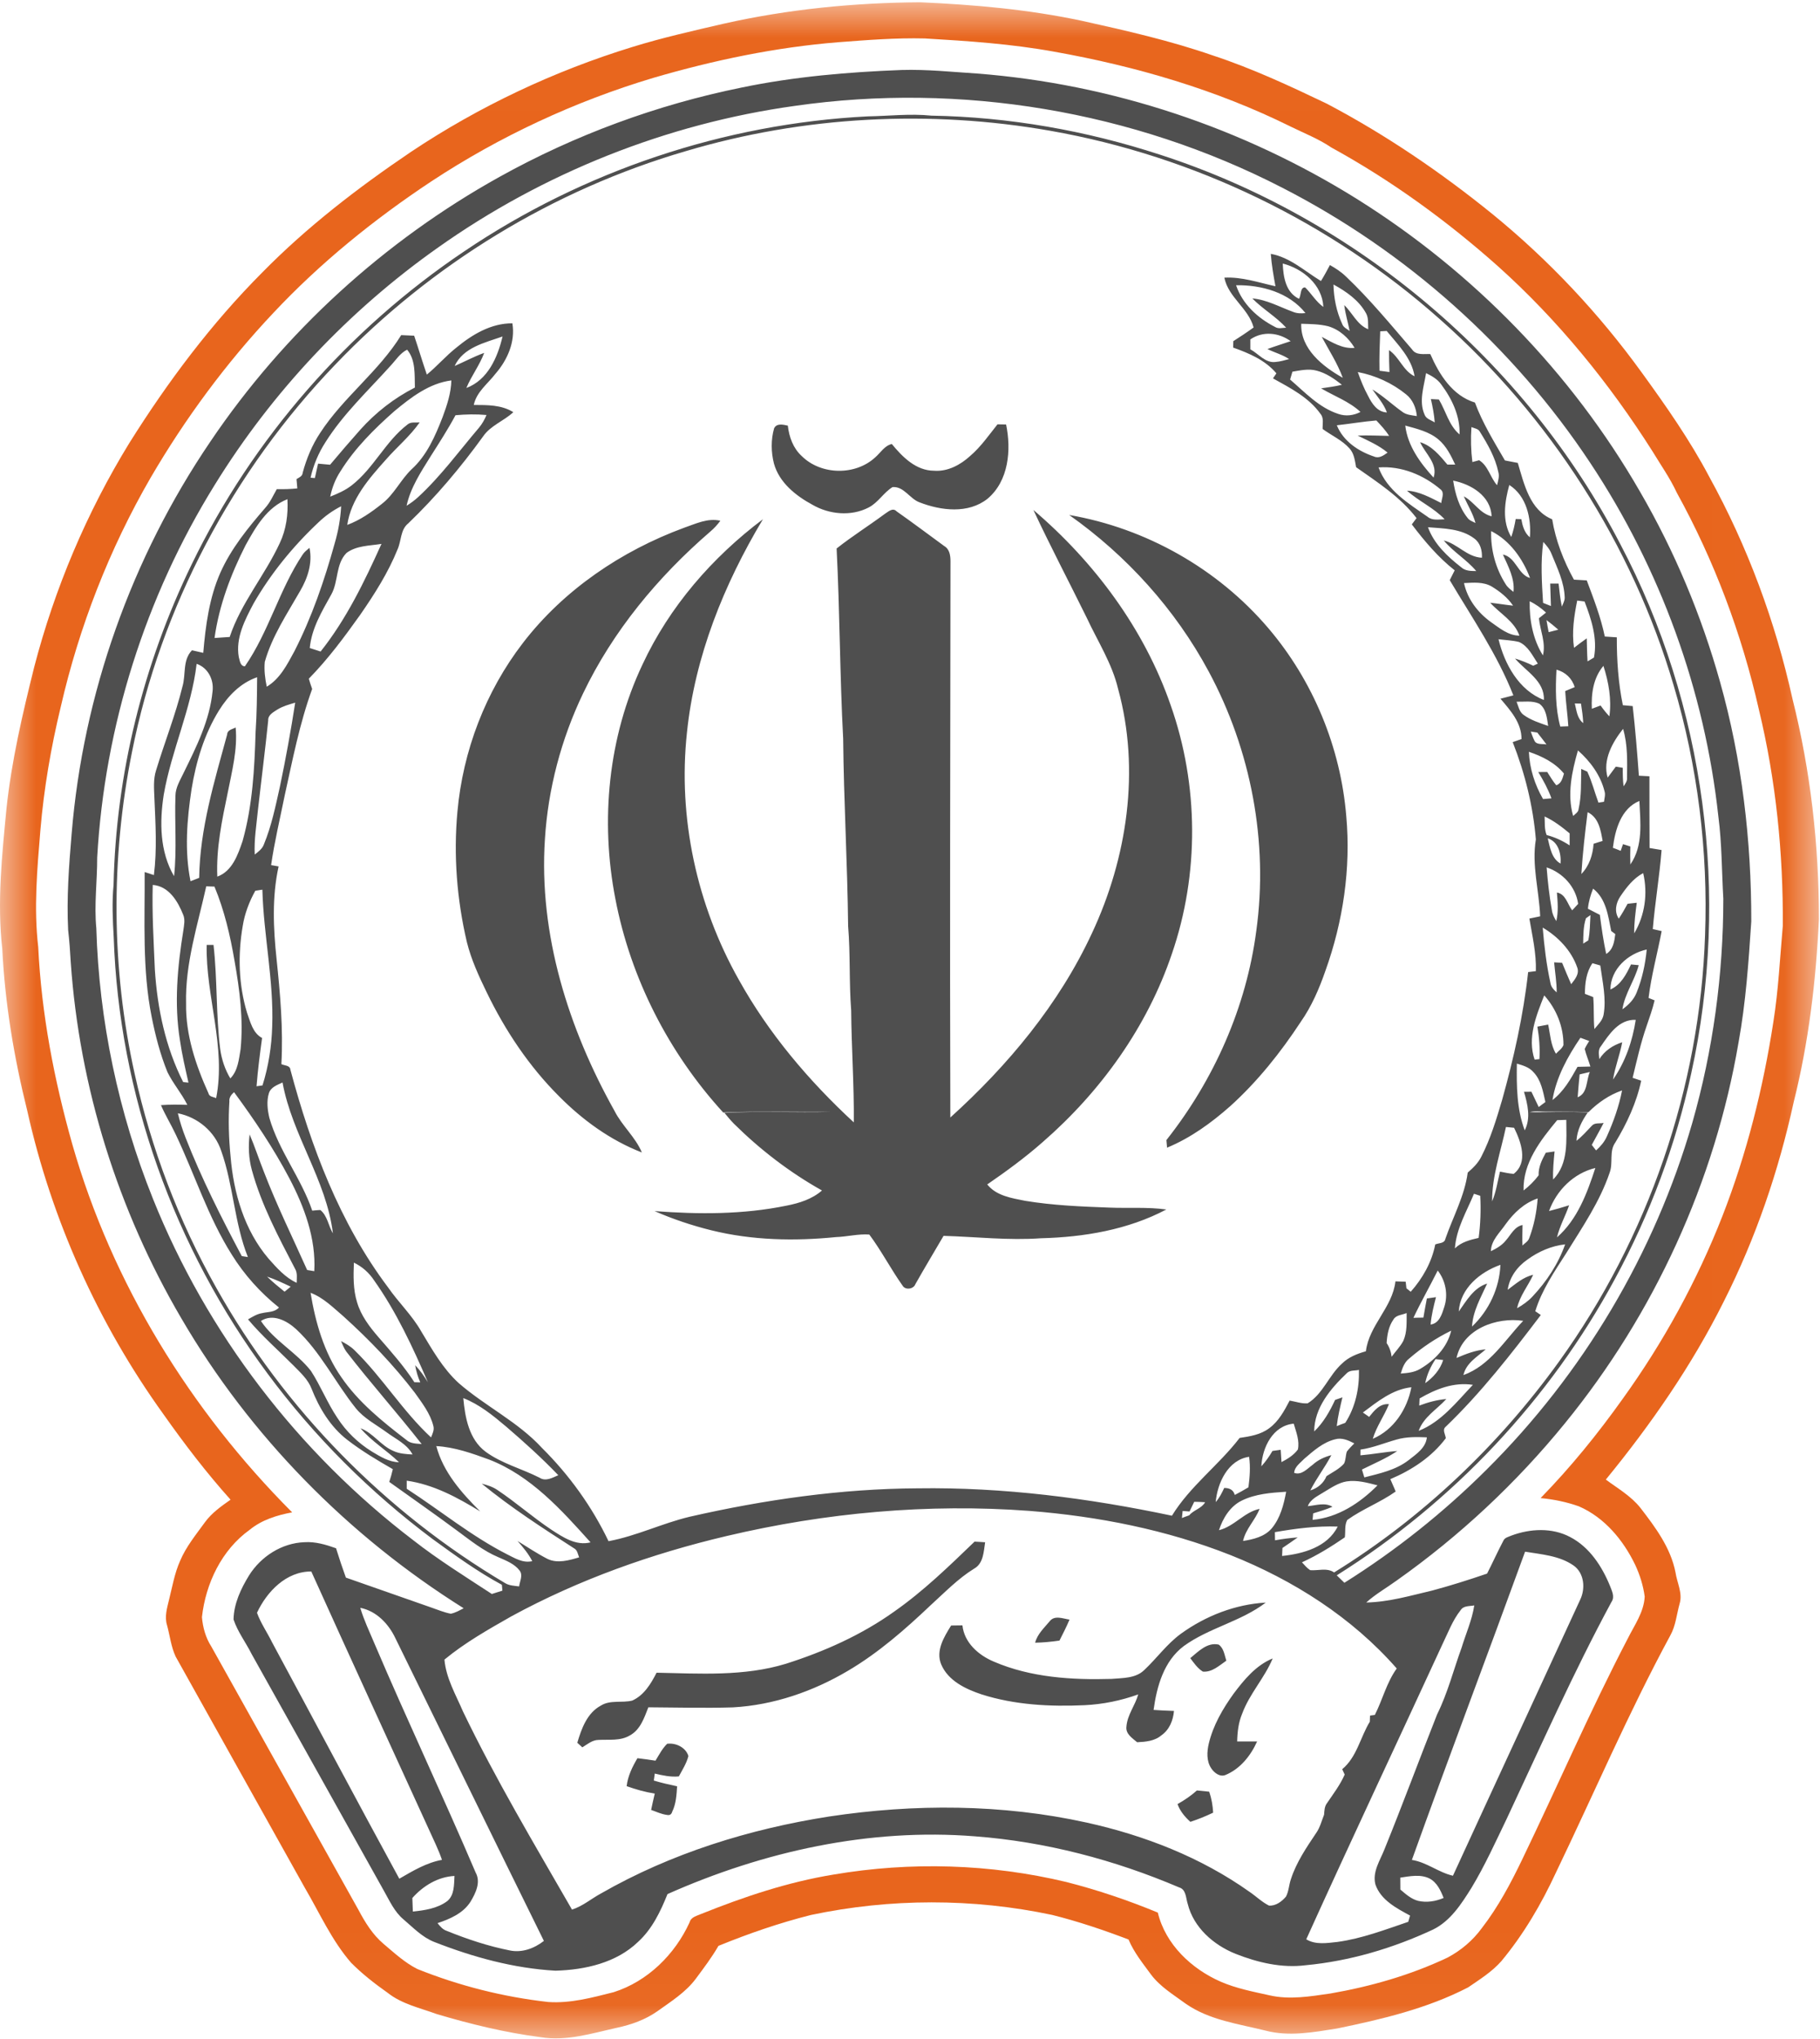 <?xml version="1.0" encoding="UTF-8"?>
<svg width="25px" height="28px" viewBox="0 0 25 28" version="1.1" xmlns="http://www.w3.org/2000/svg" xmlns:xlink="http://www.w3.org/1999/xlink">
    <!-- Generator: Sketch 64 (93537) - https://sketch.com -->
    <title>Group 6</title>
    <desc>Created with Sketch.</desc>
    <defs>
        <polygon id="path-1" points="3.53328963e-06 0.008 24.985 0.008 24.985 27.969 3.53328963e-06 27.969"></polygon>
    </defs>
    <g id="payment" stroke="none" stroke-width="1" fill="none" fill-rule="evenodd">
        <g id="pay" transform="translate(-827, -279)">
            <g id="Group-6" transform="translate(827, 279)">
                <g id="Group-3" transform="translate(0, 0.023)">
                    <mask id="mask-2" fill="white">
                        <use xlink:href="#path-1"></use>
                    </mask>
                    <g id="Clip-2"></g>
                    <path d="M11.514,0.557 C10.653,0.626 9.804,0.804 8.975,1.046 C7.896,1.369 6.864,1.849 5.923,2.469 C5.137,2.99 4.399,3.587 3.753,4.276 C3.107,4.961 2.544,5.724 2.069,6.537 C1.502,7.517 1.087,8.583 0.834,9.686 C0.7,10.241 0.603,10.806 0.555,11.375 C0.511,11.909 0.462,12.447 0.525,12.981 C0.569,13.9 0.744,14.809 0.994,15.693 C1.54,17.602 2.614,19.343 4.013,20.745 C3.804,20.784 3.596,20.848 3.429,20.985 C3.045,21.26 2.825,21.722 2.774,22.184 C2.786,22.326 2.825,22.467 2.903,22.588 C3.577,23.793 4.251,24.998 4.924,26.204 C5.015,26.375 5.119,26.545 5.269,26.671 C5.416,26.795 5.56,26.929 5.733,27.016 C6.308,27.247 6.915,27.4 7.531,27.469 C7.837,27.49 8.137,27.408 8.43,27.334 C8.896,27.186 9.271,26.816 9.472,26.376 C9.492,26.299 9.575,26.286 9.636,26.258 C10.222,26.023 10.825,25.821 11.45,25.719 C12.508,25.539 13.602,25.571 14.647,25.821 C15.075,25.93 15.495,26.072 15.904,26.241 C16.009,26.678 16.367,27.015 16.77,27.191 C16.983,27.283 17.212,27.327 17.437,27.377 C17.714,27.441 17.999,27.392 18.276,27.352 C18.829,27.256 19.375,27.1 19.884,26.859 C20.069,26.761 20.232,26.623 20.355,26.454 C20.58,26.163 20.753,25.837 20.912,25.506 C21.398,24.498 21.842,23.47 22.36,22.477 C22.452,22.292 22.581,22.116 22.592,21.902 C22.572,21.751 22.526,21.605 22.462,21.467 C22.298,21.126 22.04,20.815 21.687,20.662 C21.518,20.602 21.34,20.566 21.162,20.549 C21.575,20.126 21.949,19.665 22.292,19.183 C22.85,18.408 23.312,17.564 23.66,16.675 C23.995,15.816 24.22,14.916 24.36,14.006 C24.429,13.571 24.45,13.131 24.489,12.692 C24.496,11.695 24.395,10.694 24.161,9.723 C23.926,8.684 23.548,7.676 23.033,6.743 C22.94,6.542 22.812,6.362 22.698,6.173 C22.105,5.238 21.4,4.371 20.574,3.631 C19.874,3.008 19.109,2.453 18.287,2.002 C18.113,1.884 17.917,1.808 17.73,1.716 C16.708,1.209 15.603,0.887 14.482,0.687 C13.895,0.58 13.298,0.54 12.704,0.505 C12.306,0.495 11.91,0.527 11.514,0.557 M9.942,0.302 C10.827,0.103 11.734,0.014 12.639,0.008 C13.386,0.041 14.134,0.107 14.867,0.264 C15.472,0.398 16.077,0.536 16.664,0.74 C17.202,0.917 17.716,1.157 18.226,1.401 C19.034,1.827 19.793,2.343 20.502,2.918 C21.277,3.55 21.967,4.285 22.553,5.095 C22.886,5.554 23.213,6.021 23.478,6.523 C24.005,7.479 24.387,8.513 24.623,9.578 C24.871,10.565 24.986,11.584 24.985,12.601 C24.945,13.445 24.845,14.289 24.639,15.11 C24.432,16.057 24.117,16.981 23.68,17.846 C23.242,18.725 22.679,19.536 22.058,20.295 C22.221,20.416 22.403,20.52 22.532,20.682 C22.738,20.949 22.949,21.231 23.015,21.569 C23.036,21.711 23.115,21.854 23.072,21.998 C23.031,22.144 23.019,22.301 22.944,22.435 C22.37,23.495 21.896,24.604 21.374,25.689 C21.173,26.123 20.929,26.54 20.622,26.909 C20.493,27.055 20.326,27.159 20.167,27.268 C19.605,27.559 18.983,27.706 18.366,27.833 C18.043,27.884 17.708,27.947 17.384,27.862 C17.01,27.769 16.61,27.718 16.287,27.492 C16.12,27.369 15.936,27.26 15.81,27.091 C15.698,26.938 15.576,26.788 15.502,26.611 C15.158,26.48 14.809,26.362 14.452,26.273 C13.363,26.042 12.227,26.044 11.139,26.274 C10.706,26.383 10.283,26.529 9.869,26.698 C9.778,26.856 9.667,27.002 9.559,27.148 C9.419,27.336 9.218,27.461 9.03,27.596 C8.865,27.712 8.671,27.781 8.474,27.823 C8.131,27.899 7.781,28.011 7.426,27.952 C6.943,27.89 6.467,27.774 6,27.635 C5.77,27.551 5.519,27.497 5.324,27.342 C5.147,27.217 4.975,27.083 4.823,26.93 C4.557,26.624 4.392,26.25 4.189,25.904 C3.598,24.845 3.004,23.786 2.413,22.726 C2.349,22.59 2.334,22.437 2.294,22.293 C2.258,22.177 2.295,22.058 2.322,21.945 C2.367,21.766 2.398,21.581 2.474,21.411 C2.556,21.216 2.692,21.051 2.815,20.881 C2.908,20.753 3.039,20.661 3.167,20.571 C2.834,20.2 2.531,19.803 2.244,19.396 C1.349,18.153 0.709,16.728 0.375,15.233 C0.193,14.502 0.068,13.757 0.031,13.005 C-0.041,12.367 0.027,11.726 0.088,11.09 C0.157,10.43 0.309,9.783 0.469,9.14 C0.751,8.057 1.191,7.014 1.777,6.06 C2.304,5.22 2.902,4.421 3.603,3.718 C4.218,3.092 4.917,2.555 5.643,2.064 C6.581,1.438 7.612,0.952 8.69,0.621 C9.102,0.494 9.523,0.399 9.942,0.302" id="Fill-1" fill="#E8651D" mask="url(#mask-2)"></path>
                </g>
                <path d="M16.441,24.587 C16.497,24.592 16.553,24.598 16.61,24.604 C16.642,24.697 16.659,24.794 16.664,24.892 C16.562,24.941 16.458,24.983 16.351,25.018 C16.276,24.95 16.209,24.871 16.175,24.774 C16.269,24.721 16.36,24.66 16.441,24.587 M9.004,24.178 C9.053,24.098 9.096,24.013 9.164,23.946 C9.282,23.93 9.42,23.995 9.456,24.114 C9.431,24.215 9.373,24.303 9.325,24.394 C9.213,24.405 9.103,24.381 8.994,24.355 C8.99,24.387 8.985,24.419 8.981,24.451 C9.086,24.483 9.194,24.507 9.301,24.53 C9.293,24.648 9.287,24.771 9.233,24.88 C9.223,24.916 9.199,24.931 9.162,24.923 C9.086,24.913 9.016,24.88 8.944,24.854 C8.96,24.779 8.976,24.704 8.994,24.63 C8.862,24.609 8.733,24.573 8.608,24.528 C8.624,24.388 8.686,24.263 8.756,24.144 C8.839,24.154 8.921,24.165 9.004,24.178 M16.946,23.257 C17.091,23.064 17.253,22.868 17.482,22.774 C17.371,23.042 17.164,23.258 17.063,23.532 C17.012,23.653 16.997,23.784 16.994,23.914 C17.086,23.915 17.177,23.914 17.268,23.914 C17.18,24.11 17.035,24.292 16.832,24.375 C16.755,24.405 16.678,24.344 16.638,24.283 C16.571,24.183 16.578,24.056 16.604,23.944 C16.664,23.692 16.796,23.465 16.946,23.257 M16.35,22.77 C16.461,22.679 16.583,22.549 16.74,22.584 C16.811,22.634 16.82,22.728 16.845,22.805 C16.748,22.871 16.65,22.966 16.523,22.955 C16.45,22.91 16.4,22.837 16.35,22.77 M14.42,22.262 C14.487,22.177 14.603,22.228 14.691,22.241 C14.65,22.339 14.601,22.434 14.553,22.529 C14.442,22.545 14.331,22.556 14.219,22.558 C14.249,22.439 14.344,22.354 14.42,22.262 M16.221,22.435 C16.56,22.19 16.967,22.031 17.387,22.007 C17.045,22.268 16.607,22.353 16.261,22.604 C15.987,22.81 15.89,23.157 15.846,23.481 C15.939,23.488 16.033,23.492 16.126,23.495 C16.115,23.624 16.063,23.754 15.953,23.83 C15.861,23.909 15.736,23.919 15.62,23.925 C15.554,23.868 15.459,23.811 15.473,23.709 C15.485,23.549 15.593,23.419 15.635,23.268 C15.399,23.353 15.15,23.404 14.899,23.416 C14.425,23.438 13.94,23.413 13.484,23.268 C13.265,23.195 13.025,23.082 12.929,22.857 C12.85,22.668 12.968,22.478 13.065,22.322 C13.117,22.321 13.169,22.321 13.22,22.32 C13.246,22.56 13.443,22.731 13.654,22.819 C14.16,23.036 14.723,23.071 15.268,23.055 C15.421,23.042 15.598,23.049 15.716,22.935 C15.889,22.773 16.028,22.576 16.221,22.435 M12.281,22.132 C12.683,21.851 13.035,21.509 13.387,21.17 C13.435,21.173 13.484,21.175 13.532,21.179 C13.512,21.305 13.51,21.467 13.384,21.539 C13.161,21.676 12.979,21.866 12.787,22.04 C12.435,22.374 12.068,22.696 11.649,22.943 C11.17,23.227 10.626,23.415 10.068,23.446 C9.681,23.458 9.293,23.447 8.906,23.445 C8.85,23.587 8.797,23.752 8.654,23.83 C8.523,23.91 8.365,23.885 8.22,23.893 C8.135,23.894 8.068,23.953 7.999,23.995 C7.976,23.974 7.953,23.953 7.93,23.932 C7.987,23.739 8.064,23.525 8.251,23.423 C8.381,23.34 8.542,23.388 8.684,23.353 C8.846,23.281 8.942,23.121 9.019,22.97 C9.612,22.982 10.221,23.023 10.796,22.847 C11.321,22.68 11.831,22.453 12.281,22.132 M9.395,7.248 C9.556,7.193 9.721,7.11 9.895,7.151 C9.855,7.205 9.81,7.255 9.759,7.298 C9.04,7.918 8.419,8.665 8.008,9.525 C7.709,10.15 7.528,10.832 7.485,11.525 C7.399,12.831 7.808,14.124 8.441,15.255 C8.544,15.459 8.727,15.613 8.817,15.826 C8.383,15.658 8,15.379 7.675,15.05 C7.264,14.639 6.938,14.149 6.685,13.626 C6.577,13.404 6.473,13.178 6.413,12.937 C6.276,12.353 6.228,11.747 6.283,11.149 C6.358,10.311 6.67,9.495 7.184,8.828 C7.745,8.099 8.536,7.565 9.395,7.248 M14.687,7.072 C15.741,7.253 16.727,7.81 17.421,8.625 C18.037,9.347 18.416,10.265 18.493,11.211 C18.557,11.928 18.449,12.656 18.206,13.332 C18.121,13.577 18.017,13.819 17.867,14.033 C17.591,14.453 17.274,14.851 16.9,15.189 C16.64,15.419 16.354,15.627 16.031,15.76 C16.029,15.734 16.024,15.682 16.022,15.656 C16.676,14.829 17.12,13.83 17.257,12.781 C17.425,11.565 17.184,10.3 16.603,9.221 C16.144,8.367 15.477,7.63 14.687,7.072 M12.151,7.059 C12.201,7.028 12.262,6.965 12.316,7.022 C12.537,7.177 12.753,7.34 12.971,7.499 C13.044,7.541 13.056,7.63 13.056,7.706 C13.054,10.253 13.046,12.799 13.054,15.346 C13.846,14.63 14.546,13.791 14.998,12.818 C15.484,11.782 15.665,10.573 15.358,9.458 C15.275,9.11 15.078,8.806 14.928,8.484 C14.685,7.99 14.428,7.502 14.195,7.003 C15.035,7.719 15.719,8.638 16.081,9.685 C16.466,10.778 16.475,12 16.098,13.096 C15.759,14.101 15.12,14.99 14.323,15.683 C14.083,15.895 13.824,16.084 13.561,16.265 C13.686,16.422 13.897,16.453 14.082,16.49 C14.464,16.553 14.852,16.569 15.238,16.583 C15.499,16.594 15.762,16.573 16.021,16.609 C15.493,16.888 14.89,16.989 14.299,17.004 C13.853,17.036 13.406,16.984 12.961,16.971 C12.832,17.192 12.7,17.411 12.574,17.634 C12.55,17.703 12.436,17.719 12.399,17.656 C12.237,17.428 12.108,17.177 11.941,16.953 C11.788,16.942 11.636,16.983 11.483,16.988 C10.913,17.045 10.33,17.033 9.772,16.895 C9.505,16.829 9.243,16.741 8.991,16.631 C9.595,16.677 10.209,16.679 10.805,16.556 C10.979,16.522 11.155,16.467 11.291,16.348 C10.848,16.1 10.442,15.788 10.081,15.431 C10.035,15.384 9.993,15.333 9.951,15.282 C10.439,15.254 10.928,15.281 11.416,15.268 C10.922,15.272 10.428,15.256 9.934,15.277 C9.186,14.459 8.662,13.434 8.453,12.344 C8.243,11.267 8.354,10.12 8.826,9.124 C9.195,8.331 9.784,7.653 10.48,7.13 C9.944,8.024 9.543,9.017 9.436,10.061 C9.31,11.23 9.572,12.431 10.148,13.453 C10.558,14.191 11.11,14.842 11.728,15.413 C11.733,14.9 11.696,14.388 11.692,13.876 C11.662,13.49 11.682,13.102 11.65,12.717 C11.641,11.859 11.59,11.002 11.582,10.145 C11.536,9.274 11.536,8.403 11.492,7.532 C11.704,7.364 11.934,7.22 12.151,7.059 M10.633,5.883 C10.667,5.808 10.758,5.831 10.822,5.845 C10.839,6 10.895,6.155 11.012,6.262 C11.277,6.526 11.752,6.534 12.025,6.278 C12.098,6.214 12.15,6.121 12.25,6.097 C12.396,6.275 12.582,6.463 12.829,6.464 C13.017,6.479 13.193,6.384 13.328,6.26 C13.474,6.135 13.583,5.976 13.702,5.827 C13.741,5.827 13.781,5.828 13.82,5.829 C13.893,6.179 13.856,6.604 13.565,6.849 C13.3,7.059 12.926,7.013 12.63,6.898 C12.495,6.848 12.416,6.676 12.26,6.689 C12.136,6.765 12.063,6.902 11.932,6.969 C11.692,7.094 11.389,7.065 11.159,6.931 C10.93,6.807 10.703,6.626 10.631,6.365 C10.591,6.208 10.589,6.038 10.633,5.883 M19.235,25.784 C19.235,25.838 19.235,25.892 19.236,25.948 C19.309,26.01 19.384,26.078 19.48,26.103 C19.597,26.13 19.721,26.11 19.83,26.063 C19.789,25.96 19.739,25.85 19.636,25.796 C19.511,25.734 19.366,25.765 19.235,25.784 M5.664,26.064 C5.667,26.126 5.669,26.188 5.671,26.25 C5.834,26.233 6.007,26.208 6.143,26.107 C6.244,26.024 6.236,25.879 6.243,25.761 C6.015,25.773 5.813,25.896 5.664,26.064 M4.949,22.079 C4.998,22.246 5.074,22.403 5.141,22.563 C5.591,23.62 6.083,24.658 6.534,25.715 C6.607,25.847 6.534,25.997 6.463,26.115 C6.362,26.274 6.182,26.352 6.01,26.409 C6.045,26.452 6.081,26.497 6.136,26.515 C6.417,26.629 6.706,26.725 7.003,26.784 C7.17,26.819 7.34,26.756 7.471,26.653 C6.788,25.269 6.112,23.881 5.431,22.496 C5.337,22.298 5.171,22.123 4.949,22.079 M20.063,22.112 C19.952,22.252 19.89,22.423 19.812,22.583 C19.19,23.933 18.556,25.277 17.943,26.631 C18.073,26.71 18.23,26.682 18.373,26.667 C18.708,26.621 19.025,26.499 19.344,26.391 C19.35,26.369 19.363,26.326 19.369,26.305 C19.182,26.204 18.967,26.092 18.893,25.878 C18.848,25.704 18.959,25.546 19.019,25.391 C19.268,24.778 19.497,24.157 19.741,23.541 C19.886,23.249 19.966,22.931 20.077,22.626 C20.136,22.433 20.22,22.247 20.251,22.046 C20.186,22.059 20.103,22.047 20.063,22.112 M3.53,22.147 C3.582,22.291 3.672,22.419 3.739,22.556 C4.322,23.636 4.897,24.721 5.485,25.799 C5.67,25.692 5.857,25.579 6.071,25.54 C6.023,25.399 5.956,25.266 5.895,25.13 C5.355,23.947 4.811,22.765 4.276,21.58 C3.932,21.578 3.666,21.856 3.53,22.147 M19.394,25.541 C19.597,25.572 19.76,25.713 19.958,25.758 C20.539,24.493 21.125,23.231 21.706,21.967 C21.78,21.814 21.762,21.601 21.615,21.498 C21.42,21.362 21.176,21.346 20.949,21.308 C20.435,22.72 19.902,24.126 19.394,25.541 M17.512,21.04 C17.512,21.068 17.514,21.124 17.514,21.152 C17.617,21.133 17.721,21.12 17.826,21.112 C17.757,21.162 17.686,21.209 17.616,21.257 C17.615,21.285 17.612,21.34 17.611,21.367 C17.901,21.337 18.234,21.245 18.375,20.963 C18.086,20.953 17.797,20.99 17.512,21.04 M9.981,21.093 C8.955,21.335 7.951,21.691 7.024,22.196 C6.707,22.376 6.386,22.558 6.105,22.79 C6.127,23.045 6.261,23.272 6.36,23.503 C6.809,24.436 7.341,25.326 7.857,26.223 C8.005,26.176 8.122,26.073 8.256,26.001 C9.219,25.449 10.296,25.116 11.388,24.945 C12.56,24.768 13.766,24.772 14.926,25.028 C15.722,25.204 16.498,25.506 17.165,25.98 C17.255,26.041 17.333,26.119 17.431,26.168 C17.524,26.175 17.608,26.112 17.665,26.044 C17.704,25.969 17.705,25.882 17.733,25.803 C17.808,25.572 17.946,25.37 18.08,25.17 C18.133,25.095 18.154,25.004 18.188,24.92 C18.192,24.865 18.193,24.806 18.229,24.76 C18.315,24.633 18.409,24.51 18.471,24.369 C18.46,24.344 18.448,24.32 18.437,24.295 C18.638,24.129 18.685,23.858 18.816,23.643 C18.817,23.622 18.818,23.58 18.819,23.559 C18.835,23.557 18.868,23.552 18.885,23.55 C18.992,23.34 19.046,23.106 19.186,22.912 C18.572,22.211 17.765,21.698 16.903,21.355 C16.023,21.007 15.083,20.822 14.141,20.748 C12.747,20.644 11.34,20.772 9.981,21.093 M16.404,20.623 C16.382,20.667 16.361,20.711 16.34,20.756 C16.316,20.754 16.268,20.751 16.245,20.749 C16.241,20.781 16.238,20.813 16.235,20.846 C16.268,20.833 16.301,20.82 16.335,20.809 C16.397,20.734 16.505,20.716 16.554,20.629 C16.504,20.625 16.454,20.624 16.404,20.623 M17.056,20.607 C16.896,20.686 16.798,20.848 16.744,21.013 C16.955,20.961 17.089,20.765 17.302,20.72 C17.242,20.876 17.111,20.994 17.075,21.161 C17.216,21.139 17.37,21.103 17.468,20.989 C17.587,20.847 17.634,20.663 17.667,20.485 C17.46,20.498 17.245,20.514 17.056,20.607 M18.187,20.489 C18.104,20.543 18.003,20.583 17.964,20.683 C18.076,20.673 18.198,20.628 18.303,20.691 C18.217,20.729 18.127,20.755 18.038,20.782 C18.036,20.804 18.032,20.848 18.03,20.871 C18.378,20.84 18.682,20.639 18.922,20.397 C18.784,20.362 18.642,20.321 18.498,20.343 C18.383,20.362 18.285,20.431 18.187,20.489 M16.699,20.627 C16.75,20.57 16.784,20.502 16.816,20.433 C16.885,20.433 16.942,20.456 16.961,20.529 C17.024,20.496 17.087,20.462 17.149,20.424 C17.167,20.285 17.178,20.144 17.158,20.005 C16.867,20.048 16.723,20.364 16.699,20.627 M5.993,19.858 C6.088,20.216 6.339,20.499 6.596,20.755 C6.284,20.564 5.954,20.385 5.587,20.333 C5.587,20.361 5.587,20.416 5.587,20.444 C6.045,20.741 6.471,21.091 6.959,21.341 C7.069,21.395 7.182,21.469 7.311,21.438 C7.259,21.335 7.184,21.247 7.109,21.161 C7.245,21.245 7.378,21.334 7.52,21.407 C7.658,21.474 7.816,21.427 7.955,21.386 C7.936,21.341 7.932,21.285 7.884,21.261 C7.451,20.982 7.016,20.701 6.617,20.374 C6.693,20.393 6.769,20.417 6.834,20.462 C7.089,20.632 7.319,20.837 7.575,21.007 C7.733,21.11 7.913,21.231 8.112,21.18 C7.712,20.735 7.292,20.266 6.721,20.044 C6.486,19.958 6.245,19.872 5.993,19.858 M17.918,20.03 C17.864,20.088 17.782,20.14 17.777,20.226 C17.88,20.262 17.957,20.168 18.032,20.114 C18.104,20.048 18.194,20.007 18.288,19.982 C18.201,20.149 18.084,20.298 17.999,20.467 C18.099,20.436 18.181,20.369 18.221,20.271 C18.303,20.218 18.394,20.174 18.461,20.1 C18.488,20.049 18.482,19.987 18.501,19.933 C18.531,19.893 18.568,19.857 18.603,19.821 C18.522,19.779 18.432,19.738 18.339,19.765 C18.175,19.805 18.043,19.923 17.918,20.03 M19.185,19.768 C19.019,19.814 18.859,19.882 18.688,19.906 C18.688,19.925 18.687,19.965 18.687,19.985 C18.856,19.971 19.023,19.938 19.193,19.926 C19.041,20.028 18.871,20.099 18.708,20.18 C18.719,20.216 18.73,20.252 18.741,20.288 C18.951,20.234 19.172,20.188 19.348,20.052 C19.453,19.969 19.585,19.884 19.6,19.738 C19.461,19.732 19.319,19.729 19.185,19.768 M17.326,20.136 C17.385,20.071 17.435,20 17.479,19.925 C17.517,19.919 17.554,19.914 17.592,19.909 C17.595,19.965 17.599,20.021 17.603,20.078 C17.687,20.034 17.771,19.983 17.828,19.905 C17.854,19.785 17.804,19.664 17.771,19.55 C17.483,19.577 17.339,19.878 17.326,20.136 M6.364,19.199 C6.388,19.465 6.442,19.766 6.671,19.936 C6.894,20.099 7.167,20.168 7.411,20.292 C7.497,20.348 7.588,20.292 7.669,20.258 C7.443,20.022 7.2,19.803 6.952,19.59 C6.772,19.438 6.586,19.286 6.364,19.199 M18.721,19.397 C18.75,19.417 18.778,19.437 18.807,19.457 C18.877,19.37 18.953,19.272 19.079,19.282 C19.014,19.445 18.907,19.589 18.857,19.758 C19.145,19.635 19.33,19.351 19.387,19.05 C19.128,19.078 18.922,19.247 18.721,19.397 M19.5,19.204 C19.499,19.228 19.496,19.277 19.495,19.302 C19.615,19.257 19.739,19.222 19.867,19.212 C19.737,19.355 19.555,19.458 19.487,19.649 C19.798,19.526 20.008,19.252 20.232,19.017 C19.971,18.976 19.721,19.075 19.5,19.204 M18.5,18.857 C18.277,19.069 18.054,19.332 18.052,19.657 C18.179,19.536 18.266,19.382 18.339,19.224 C18.372,19.212 18.406,19.2 18.44,19.189 C18.409,19.319 18.377,19.45 18.362,19.584 C18.401,19.568 18.439,19.553 18.479,19.539 C18.618,19.324 18.673,19.066 18.667,18.812 C18.611,18.825 18.543,18.812 18.5,18.857 M19.719,18.664 C19.652,18.764 19.601,18.875 19.577,18.994 C19.689,18.914 19.782,18.809 19.824,18.676 C19.798,18.673 19.745,18.668 19.719,18.664 M19.358,18.655 C19.292,18.705 19.264,18.785 19.241,18.862 C19.332,18.855 19.426,18.847 19.506,18.799 C19.705,18.683 19.88,18.503 19.934,18.273 C19.726,18.374 19.533,18.504 19.358,18.655 M20.007,18.648 C20.136,18.593 20.267,18.541 20.408,18.53 C20.29,18.633 20.139,18.718 20.102,18.883 C20.465,18.752 20.669,18.405 20.923,18.138 C20.557,18.083 20.094,18.25 20.007,18.648 M3.584,18.14 C3.767,18.413 4.072,18.57 4.272,18.827 C4.405,19.033 4.496,19.265 4.633,19.469 C4.754,19.657 4.919,19.816 5.108,19.933 C5.223,20.002 5.343,20.077 5.481,20.08 C5.312,19.916 5.105,19.794 4.952,19.613 C5.128,19.679 5.232,19.853 5.404,19.925 C5.486,19.963 5.578,19.969 5.667,19.973 C5.59,19.829 5.435,19.761 5.31,19.668 C5.166,19.563 5.002,19.479 4.888,19.339 C4.604,18.985 4.403,18.563 4.066,18.251 C3.94,18.136 3.747,18.034 3.584,18.14 M19.14,18.121 C19.074,18.215 19.054,18.331 19.047,18.443 C19.085,18.499 19.108,18.563 19.116,18.631 C19.169,18.558 19.234,18.493 19.276,18.414 C19.33,18.294 19.321,18.159 19.322,18.031 C19.261,18.058 19.176,18.056 19.14,18.121 M4.266,17.753 C4.333,18.16 4.45,18.571 4.689,18.913 C4.924,19.256 5.253,19.521 5.58,19.772 C5.638,19.826 5.719,19.823 5.792,19.83 C5.455,19.4 5.09,18.992 4.756,18.559 C4.725,18.516 4.706,18.464 4.684,18.416 C4.751,18.451 4.817,18.489 4.87,18.542 C5.252,18.914 5.53,19.377 5.921,19.739 C5.941,19.688 5.969,19.635 5.952,19.579 C5.909,19.408 5.797,19.265 5.697,19.124 C5.405,18.743 5.071,18.395 4.715,18.074 C4.575,17.955 4.442,17.819 4.266,17.753 M3.669,17.531 C3.745,17.605 3.827,17.672 3.909,17.738 C3.937,17.715 3.965,17.693 3.993,17.669 C3.887,17.619 3.781,17.568 3.669,17.531 M19.415,18.097 C19.46,18.095 19.506,18.094 19.552,18.094 C19.567,18.006 19.583,17.918 19.6,17.831 C19.641,17.825 19.683,17.819 19.725,17.813 C19.693,17.937 19.662,18.061 19.651,18.189 C19.773,18.173 19.808,18.042 19.84,17.944 C19.894,17.774 19.857,17.587 19.749,17.447 C19.64,17.665 19.519,17.876 19.415,18.097 M20.038,18.01 C20.145,17.861 20.241,17.685 20.428,17.626 C20.342,17.816 20.232,18.003 20.22,18.217 C20.452,17.997 20.597,17.689 20.61,17.369 C20.329,17.469 20.058,17.692 20.038,18.01 M4.861,17.339 C4.854,17.521 4.85,17.708 4.905,17.884 C4.959,18.068 5.078,18.223 5.202,18.366 C5.374,18.564 5.549,18.76 5.692,18.981 C5.712,18.981 5.752,18.982 5.773,18.983 C5.74,18.908 5.716,18.829 5.703,18.748 C5.771,18.818 5.827,18.899 5.878,18.982 C5.669,18.498 5.445,18.015 5.139,17.583 C5.07,17.478 4.975,17.393 4.861,17.339 M20.981,17.297 C20.841,17.394 20.734,17.54 20.71,17.712 C20.819,17.631 20.923,17.537 21.06,17.506 C20.989,17.661 20.875,17.795 20.839,17.965 C20.915,17.921 20.989,17.871 21.049,17.806 C21.244,17.599 21.404,17.357 21.499,17.088 C21.311,17.108 21.133,17.186 20.981,17.297 M20.681,16.812 C20.602,16.928 20.483,17.031 20.479,17.182 C20.555,17.145 20.631,17.102 20.684,17.035 C20.754,16.957 20.801,16.845 20.914,16.822 C20.913,16.916 20.909,17.01 20.913,17.104 C20.944,17.072 20.989,17.049 21.005,17.004 C21.072,16.829 21.108,16.643 21.122,16.457 C20.938,16.519 20.793,16.656 20.681,16.812 M19.985,17.143 C20.073,17.056 20.194,17.026 20.311,16.999 C20.337,16.807 20.343,16.614 20.333,16.421 C20.312,16.414 20.269,16.4 20.247,16.393 C20.146,16.637 20.003,16.873 19.985,17.143 M21.278,16.63 C21.37,16.607 21.463,16.58 21.554,16.551 C21.502,16.7 21.424,16.838 21.387,16.992 C21.668,16.746 21.801,16.385 21.914,16.039 C21.616,16.111 21.381,16.346 21.278,16.63 M20.686,15.476 C20.615,15.814 20.494,16.149 20.496,16.498 C20.551,16.367 20.571,16.226 20.604,16.089 C20.666,16.101 20.728,16.115 20.792,16.12 C20.996,15.962 20.892,15.678 20.798,15.487 C20.76,15.483 20.723,15.48 20.686,15.476 M21.39,15.382 C21.161,15.658 20.917,15.97 20.928,16.348 C21.005,16.288 21.076,16.219 21.135,16.14 C21.13,16.027 21.181,15.926 21.234,15.829 C21.274,15.823 21.313,15.818 21.354,15.812 C21.342,15.94 21.329,16.068 21.334,16.197 C21.549,15.982 21.515,15.656 21.515,15.378 C21.473,15.379 21.431,15.381 21.39,15.382 M2.443,15.288 C2.471,15.403 2.507,15.516 2.55,15.625 C2.769,16.184 3.04,16.72 3.321,17.249 C3.342,17.253 3.384,17.259 3.405,17.262 C3.218,16.793 3.207,16.279 3.039,15.805 C2.952,15.539 2.717,15.342 2.443,15.288 M3.151,15.126 C3.135,15.377 3.142,15.629 3.167,15.879 C3.208,16.381 3.356,16.893 3.688,17.283 C3.801,17.41 3.918,17.544 4.075,17.616 C4.076,17.551 4.088,17.481 4.053,17.423 C3.825,16.986 3.591,16.546 3.46,16.069 C3.416,15.909 3.409,15.742 3.429,15.578 C3.501,15.748 3.558,15.923 3.626,16.094 C3.802,16.552 4.019,16.993 4.219,17.44 C4.243,17.444 4.293,17.452 4.317,17.456 C4.342,17.006 4.18,16.573 3.975,16.181 C3.756,15.766 3.493,15.375 3.215,14.998 C3.177,15.031 3.145,15.072 3.151,15.126 M21.819,15.273 C21.62,15.264 21.421,15.268 21.222,15.265 C21.151,15.264 21.08,15.253 21.011,15.273 C21.277,15.275 21.544,15.261 21.81,15.277 C21.729,15.393 21.662,15.522 21.655,15.666 C21.733,15.605 21.799,15.529 21.867,15.458 C21.907,15.413 21.976,15.433 22.028,15.42 C21.976,15.522 21.919,15.621 21.865,15.722 C21.88,15.741 21.909,15.779 21.924,15.798 C21.984,15.744 22.039,15.682 22.072,15.606 C22.163,15.404 22.239,15.192 22.281,14.974 C22.105,15.035 21.95,15.142 21.819,15.273 M3.694,15.011 C3.66,15.121 3.674,15.24 3.7,15.351 C3.83,15.804 4.138,16.18 4.289,16.625 C4.326,16.621 4.363,16.617 4.4,16.616 C4.499,16.696 4.51,16.833 4.573,16.937 C4.484,16.204 4.012,15.587 3.881,14.865 C3.809,14.899 3.721,14.928 3.694,15.011 M21.698,14.754 C21.689,14.858 21.678,14.963 21.671,15.068 C21.812,15.012 21.787,14.837 21.838,14.721 C21.791,14.732 21.745,14.743 21.698,14.754 M20.836,14.606 C20.831,14.913 20.834,15.23 20.944,15.522 C21.03,15.355 20.984,15.164 20.934,14.993 C20.96,14.993 21.01,14.992 21.036,14.992 C21.069,15.062 21.103,15.132 21.136,15.202 C21.167,15.179 21.197,15.156 21.228,15.133 C21.195,14.989 21.17,14.833 21.064,14.723 C21.006,14.655 20.918,14.63 20.836,14.606 M21.709,14.251 C21.533,14.51 21.377,14.793 21.325,15.106 C21.48,14.988 21.576,14.817 21.669,14.65 C21.727,14.649 21.786,14.648 21.846,14.646 C21.822,14.565 21.788,14.487 21.768,14.405 C21.784,14.366 21.809,14.331 21.83,14.295 C21.789,14.28 21.749,14.265 21.709,14.251 M21.993,14.364 C21.947,14.414 21.964,14.483 21.969,14.544 C22.041,14.43 22.155,14.353 22.283,14.313 C22.251,14.486 22.184,14.651 22.157,14.825 C22.326,14.582 22.424,14.297 22.469,14.005 C22.241,13.995 22.106,14.199 21.993,14.364 M21.212,13.669 C21.102,13.946 20.977,14.252 21.08,14.551 C21.097,14.55 21.13,14.546 21.146,14.544 C21.155,14.395 21.143,14.245 21.118,14.098 C21.167,14.088 21.216,14.079 21.266,14.07 C21.295,14.205 21.3,14.35 21.373,14.47 C21.408,14.432 21.456,14.401 21.476,14.352 C21.478,14.101 21.379,13.855 21.212,13.669 M21.771,13.648 C21.809,13.663 21.847,13.677 21.885,13.692 C21.898,13.838 21.887,13.985 21.901,14.131 C21.95,14.071 22.012,14.015 22.027,13.936 C22.067,13.71 22.012,13.482 21.982,13.258 C21.946,13.247 21.91,13.237 21.874,13.227 C21.789,13.351 21.771,13.501 21.771,13.648 M22.121,13.588 C22.266,13.524 22.339,13.38 22.404,13.244 C22.43,13.246 22.484,13.251 22.51,13.254 C22.455,13.463 22.319,13.643 22.286,13.86 C22.368,13.802 22.442,13.728 22.48,13.633 C22.557,13.444 22.6,13.242 22.62,13.039 C22.36,13.095 22.124,13.309 22.121,13.588 M21.191,12.738 C21.212,12.993 21.242,13.247 21.297,13.497 C21.304,13.552 21.343,13.592 21.383,13.628 C21.384,13.49 21.36,13.353 21.348,13.215 C21.384,13.217 21.421,13.219 21.458,13.222 C21.499,13.32 21.538,13.418 21.582,13.515 C21.634,13.449 21.7,13.371 21.664,13.282 C21.583,13.051 21.4,12.861 21.191,12.738 M21.785,12.61 C21.748,12.722 21.749,12.841 21.747,12.958 C21.764,12.947 21.799,12.925 21.817,12.914 C21.841,12.8 21.84,12.682 21.847,12.566 C21.831,12.577 21.8,12.599 21.785,12.61 M21.883,12.203 C21.848,12.291 21.821,12.383 21.812,12.479 C21.866,12.507 21.921,12.535 21.976,12.563 C21.999,12.743 22.025,12.922 22.063,13.1 C22.16,13.04 22.175,12.93 22.188,12.827 C22.174,12.816 22.146,12.795 22.132,12.785 C22.09,12.578 22.063,12.342 21.883,12.203 M3.507,12.232 C3.423,12.383 3.361,12.546 3.334,12.717 C3.266,13.11 3.277,13.522 3.393,13.906 C3.439,14.033 3.471,14.185 3.6,14.254 C3.57,14.474 3.541,14.695 3.524,14.917 C3.544,14.914 3.586,14.908 3.606,14.905 C3.688,14.643 3.731,14.37 3.739,14.096 C3.762,13.466 3.621,12.845 3.604,12.217 C3.572,12.222 3.539,12.227 3.507,12.232 M2.833,12.171 C2.716,12.702 2.542,13.231 2.556,13.781 C2.549,14.21 2.688,14.625 2.863,15.012 C2.874,15.063 2.93,15.062 2.969,15.08 C3.108,14.376 2.824,13.681 2.839,12.976 L2.933,12.976 C2.987,13.452 2.965,13.933 3.025,14.409 C3.045,14.549 3.09,14.687 3.164,14.809 C3.269,14.703 3.281,14.546 3.305,14.407 C3.345,14.001 3.292,13.591 3.221,13.191 C3.162,12.845 3.081,12.5 2.946,12.175 C2.918,12.174 2.862,12.172 2.833,12.171 M2.098,12.152 C2.087,12.539 2.111,12.926 2.127,13.313 C2.161,13.846 2.273,14.38 2.516,14.859 C2.534,14.861 2.571,14.865 2.589,14.867 C2.545,14.674 2.5,14.481 2.472,14.286 C2.39,13.784 2.438,13.273 2.519,12.774 C2.528,12.705 2.545,12.63 2.517,12.563 C2.443,12.377 2.32,12.169 2.098,12.152 M22.257,12.31 C22.196,12.4 22.172,12.521 22.236,12.615 C22.28,12.55 22.319,12.481 22.357,12.411 C22.399,12.406 22.441,12.402 22.483,12.397 C22.465,12.536 22.446,12.676 22.448,12.817 C22.595,12.57 22.637,12.269 22.571,11.99 C22.436,12.061 22.341,12.186 22.257,12.31 M21.245,11.911 C21.26,12.107 21.282,12.304 21.317,12.498 C21.324,12.553 21.349,12.602 21.378,12.649 C21.408,12.519 21.397,12.386 21.386,12.256 C21.509,12.278 21.53,12.416 21.596,12.501 C21.623,12.471 21.651,12.442 21.678,12.412 C21.644,12.176 21.468,11.986 21.245,11.911 M21.26,11.512 C21.291,11.636 21.312,11.79 21.436,11.859 C21.447,11.723 21.405,11.557 21.26,11.512 M21.217,11.212 C21.222,11.296 21.212,11.386 21.245,11.467 C21.358,11.496 21.463,11.545 21.561,11.609 C21.561,11.554 21.561,11.499 21.561,11.444 C21.454,11.355 21.343,11.27 21.217,11.212 M21.722,12.002 C21.831,11.89 21.879,11.74 21.89,11.587 C21.932,11.574 21.972,11.56 22.014,11.548 C21.988,11.399 21.96,11.226 21.808,11.153 C21.772,11.435 21.74,11.718 21.722,12.002 M22.155,11.642 C22.191,11.655 22.226,11.669 22.262,11.684 C22.272,11.653 22.283,11.622 22.294,11.592 C22.327,11.602 22.361,11.613 22.395,11.624 C22.393,11.706 22.392,11.788 22.395,11.871 C22.573,11.615 22.533,11.292 22.519,10.999 C22.267,11.102 22.185,11.396 22.155,11.642 M21.609,11.205 C21.638,11.177 21.68,11.155 21.684,11.11 C21.725,10.929 21.716,10.742 21.72,10.559 C21.741,10.568 21.782,10.586 21.803,10.596 C21.868,10.732 21.904,10.881 21.957,11.022 C21.976,11.019 22.014,11.013 22.033,11.01 C22.038,10.963 22.055,10.915 22.041,10.869 C21.986,10.646 21.845,10.455 21.675,10.305 C21.592,10.596 21.524,10.907 21.609,11.205 M21.001,10.324 C21.011,10.553 21.081,10.775 21.196,10.973 C21.224,10.971 21.282,10.966 21.311,10.963 C21.265,10.836 21.2,10.717 21.13,10.602 C21.161,10.602 21.222,10.601 21.253,10.601 C21.293,10.663 21.33,10.727 21.377,10.783 C21.449,10.76 21.463,10.686 21.483,10.623 C21.359,10.472 21.182,10.385 21.001,10.324 M22.083,10.679 C22.121,10.629 22.158,10.578 22.195,10.528 C22.227,10.533 22.258,10.539 22.291,10.544 C22.29,10.629 22.291,10.714 22.302,10.798 C22.325,10.763 22.354,10.727 22.349,10.682 C22.352,10.457 22.36,10.227 22.295,10.009 C22.149,10.193 22.012,10.436 22.083,10.679 M21.027,10.046 C21.042,10.086 21.056,10.129 21.076,10.168 C21.103,10.233 21.187,10.211 21.243,10.223 C21.202,10.168 21.16,10.114 21.117,10.06 C21.095,10.056 21.049,10.049 21.027,10.046 M3.811,9.743 C3.756,9.78 3.679,9.816 3.684,9.895 C3.642,10.305 3.589,10.715 3.543,11.125 C3.523,11.328 3.489,11.53 3.499,11.735 C3.548,11.696 3.603,11.657 3.625,11.595 C3.73,11.341 3.785,11.07 3.845,10.802 C3.925,10.42 3.995,10.035 4.055,9.649 C3.971,9.674 3.886,9.697 3.811,9.743 M21.632,9.66 C21.656,9.756 21.663,9.865 21.748,9.93 C21.743,9.84 21.731,9.751 21.717,9.662 C21.696,9.662 21.654,9.661 21.632,9.66 M20.832,9.636 C20.857,9.698 20.869,9.774 20.927,9.816 C21.028,9.89 21.149,9.928 21.266,9.969 C21.249,9.861 21.24,9.73 21.142,9.662 C21.045,9.619 20.934,9.639 20.832,9.636 M3.01,9.753 C2.806,10.081 2.693,10.458 2.631,10.838 C2.568,11.255 2.533,11.684 2.617,12.101 C2.656,12.085 2.696,12.07 2.736,12.055 C2.745,11.381 2.945,10.731 3.12,10.087 C3.123,10.022 3.191,10.015 3.237,9.99 C3.265,10.293 3.186,10.591 3.128,10.886 C3.049,11.265 2.968,11.649 2.985,12.038 C3.19,11.964 3.268,11.738 3.332,11.55 C3.469,11.063 3.496,10.554 3.511,10.051 C3.528,9.801 3.53,9.55 3.532,9.3 C3.306,9.377 3.134,9.554 3.01,9.753 M21.38,9.196 C21.366,9.457 21.364,9.723 21.432,9.977 C21.46,9.976 21.515,9.974 21.543,9.973 C21.533,9.812 21.509,9.651 21.5,9.49 C21.543,9.472 21.587,9.454 21.63,9.436 C21.595,9.315 21.501,9.228 21.38,9.196 M21.866,9.733 C21.896,9.722 21.956,9.699 21.986,9.688 C22.023,9.74 22.063,9.791 22.107,9.837 C22.139,9.604 22.097,9.367 22.025,9.144 C21.886,9.308 21.856,9.526 21.866,9.733 M2.701,9.116 C2.628,9.734 2.355,10.304 2.249,10.914 C2.191,11.288 2.194,11.696 2.391,12.032 C2.431,11.665 2.397,11.296 2.41,10.928 C2.411,10.814 2.474,10.716 2.521,10.616 C2.696,10.259 2.881,9.893 2.92,9.491 C2.939,9.333 2.857,9.169 2.701,9.116 M20.584,8.778 C20.666,9.119 20.864,9.48 21.207,9.612 C21.219,9.35 20.959,9.218 20.811,9.043 C20.897,9.069 20.98,9.103 21.061,9.142 C21.077,9.135 21.108,9.12 21.124,9.113 C21.051,9.004 20.991,8.871 20.866,8.816 C20.773,8.793 20.677,8.79 20.584,8.778 M21.243,8.515 C21.252,8.57 21.262,8.626 21.273,8.681 C21.317,8.67 21.361,8.658 21.405,8.647 C21.353,8.601 21.299,8.557 21.243,8.515 M21.665,8.247 C21.622,8.459 21.589,8.678 21.621,8.896 C21.678,8.851 21.737,8.808 21.796,8.766 C21.799,8.871 21.8,8.976 21.807,9.082 C21.829,9.069 21.873,9.043 21.895,9.03 C21.946,8.768 21.859,8.503 21.766,8.26 C21.741,8.256 21.691,8.25 21.665,8.247 M21.012,8.257 C21.007,8.513 21.056,8.78 21.194,9 C21.237,8.828 21.156,8.659 21.139,8.49 C21.172,8.464 21.204,8.438 21.237,8.412 C21.169,8.35 21.095,8.296 21.012,8.257 M20.11,8.007 C20.157,8.227 20.3,8.413 20.479,8.542 C20.598,8.625 20.718,8.728 20.871,8.729 C20.802,8.529 20.604,8.427 20.47,8.277 C20.575,8.288 20.679,8.306 20.784,8.317 C20.71,8.207 20.604,8.123 20.492,8.055 C20.377,7.987 20.238,8.001 20.11,8.007 M4.76,7.593 C4.609,7.746 4.651,7.984 4.551,8.163 C4.422,8.395 4.28,8.629 4.255,8.899 C4.305,8.915 4.354,8.931 4.404,8.947 C4.758,8.502 5.007,7.985 5.24,7.469 C5.078,7.495 4.897,7.491 4.76,7.593 M21.199,7.442 C21.16,7.719 21.179,8.001 21.196,8.279 C21.223,8.29 21.277,8.311 21.304,8.322 C21.3,8.22 21.297,8.117 21.294,8.014 C21.332,8.014 21.37,8.014 21.409,8.014 C21.421,8.12 21.432,8.226 21.454,8.33 C21.469,8.29 21.495,8.251 21.493,8.205 C21.487,7.995 21.392,7.802 21.314,7.611 C21.29,7.546 21.245,7.492 21.199,7.442 M20.483,7.293 C20.475,7.549 20.544,7.806 20.682,8.022 C20.708,8.066 20.75,8.097 20.79,8.128 C20.809,7.943 20.717,7.778 20.644,7.615 C20.823,7.65 20.851,7.892 21.017,7.937 C20.917,7.673 20.741,7.423 20.483,7.293 M19.615,7.24 C19.698,7.47 19.883,7.643 20.073,7.791 C20.129,7.842 20.206,7.841 20.278,7.842 C20.146,7.684 19.963,7.58 19.832,7.422 C20.022,7.468 20.151,7.65 20.356,7.659 C20.361,7.56 20.334,7.454 20.25,7.394 C20.069,7.257 19.83,7.258 19.615,7.24 M4.374,7.174 C4.026,7.501 3.72,7.875 3.482,8.289 C3.364,8.513 3.234,8.761 3.28,9.023 C3.295,9.071 3.298,9.148 3.364,9.15 C3.693,8.675 3.836,8.097 4.157,7.616 C4.181,7.579 4.217,7.552 4.251,7.523 C4.295,7.73 4.227,7.937 4.123,8.115 C3.943,8.43 3.737,8.736 3.637,9.089 C3.626,9.203 3.641,9.318 3.664,9.43 C3.847,9.321 3.945,9.125 4.043,8.945 C4.284,8.474 4.456,7.971 4.597,7.463 C4.646,7.296 4.677,7.125 4.686,6.952 C4.572,7.01 4.466,7.085 4.374,7.174 M3.373,7.488 C3.17,7.888 3.009,8.315 2.947,8.761 C3.017,8.757 3.086,8.752 3.155,8.747 C3.31,8.28 3.638,7.901 3.843,7.458 C3.932,7.271 3.96,7.06 3.948,6.855 C3.668,6.965 3.511,7.238 3.373,7.488 M20.732,6.66 C20.668,6.892 20.629,7.157 20.759,7.374 C20.787,7.294 20.806,7.211 20.82,7.127 C20.839,7.128 20.878,7.128 20.897,7.129 C20.914,7.221 20.939,7.316 21.015,7.379 C21.036,7.117 20.969,6.81 20.732,6.66 M19.961,6.6 C19.989,6.782 20.042,6.965 20.158,7.111 C20.184,7.148 20.229,7.162 20.268,7.182 C20.233,7.052 20.161,6.938 20.107,6.816 C20.249,6.89 20.326,7.051 20.489,7.09 C20.478,6.81 20.208,6.649 19.961,6.6 M18.936,6.419 C19.051,6.734 19.348,6.914 19.609,7.096 C19.675,7.152 19.765,7.132 19.844,7.131 C19.694,6.972 19.488,6.883 19.327,6.738 C19.498,6.748 19.648,6.834 19.798,6.908 C19.801,6.847 19.846,6.771 19.791,6.723 C19.555,6.522 19.25,6.395 18.936,6.419 M20.212,5.865 C20.201,6.025 20.205,6.186 20.225,6.345 C20.248,6.339 20.295,6.326 20.318,6.32 C20.443,6.397 20.47,6.557 20.564,6.663 C20.579,6.603 20.599,6.541 20.581,6.48 C20.539,6.282 20.436,6.102 20.33,5.932 C20.308,5.886 20.253,5.883 20.212,5.865 M19.303,5.844 C19.336,6.123 19.508,6.357 19.692,6.559 C19.756,6.368 19.577,6.23 19.507,6.072 C19.669,6.122 19.777,6.255 19.882,6.38 C19.918,6.38 19.953,6.38 19.989,6.38 C19.93,6.254 19.867,6.126 19.759,6.035 C19.63,5.926 19.461,5.888 19.303,5.844 M18.363,5.84 C18.45,6.057 18.659,6.198 18.874,6.269 C18.943,6.3 19.006,6.254 19.06,6.215 C18.938,6.114 18.791,6.05 18.649,5.982 C18.793,5.975 18.937,5.984 19.081,5.986 C19.032,5.908 18.969,5.841 18.906,5.774 C18.725,5.789 18.544,5.82 18.363,5.84 M6.257,5.702 C6.152,5.897 6.032,6.083 5.913,6.27 C5.781,6.482 5.639,6.697 5.585,6.945 C5.642,6.91 5.696,6.87 5.745,6.825 C6.056,6.538 6.306,6.195 6.579,5.874 C6.623,5.822 6.656,5.762 6.683,5.699 C6.541,5.686 6.398,5.689 6.257,5.702 M5.415,5.648 C5.138,5.893 4.872,6.157 4.676,6.473 C4.607,6.578 4.561,6.697 4.536,6.82 C4.639,6.779 4.743,6.734 4.831,6.665 C5.133,6.431 5.294,6.062 5.597,5.83 C5.643,5.789 5.71,5.807 5.765,5.8 C5.632,5.991 5.451,6.139 5.299,6.314 C5.068,6.572 4.822,6.852 4.77,7.208 C4.947,7.143 5.101,7.034 5.247,6.918 C5.413,6.79 5.502,6.591 5.651,6.447 C5.863,6.256 5.979,5.987 6.08,5.727 C6.14,5.565 6.196,5.398 6.2,5.224 C5.895,5.263 5.644,5.458 5.415,5.648 M19.568,5.693 C19.589,5.754 19.66,5.769 19.708,5.801 C19.7,5.693 19.679,5.586 19.655,5.48 C19.691,5.482 19.728,5.484 19.765,5.486 C19.861,5.645 19.903,5.844 20.049,5.966 C20.058,5.714 19.944,5.475 19.796,5.278 C19.745,5.206 19.667,5.162 19.589,5.124 C19.559,5.31 19.487,5.51 19.568,5.693 M18.651,5.109 C18.69,5.221 18.735,5.332 18.792,5.436 C18.845,5.542 18.918,5.658 19.051,5.664 C19.008,5.545 18.922,5.45 18.851,5.348 C18.998,5.436 19.122,5.555 19.261,5.654 C19.318,5.699 19.393,5.702 19.462,5.714 C19.452,5.6 19.406,5.488 19.314,5.415 C19.123,5.26 18.892,5.155 18.651,5.109 M17.753,5.104 C17.745,5.131 17.729,5.185 17.721,5.212 C17.926,5.388 18.119,5.598 18.383,5.684 C18.485,5.72 18.594,5.706 18.688,5.657 C18.532,5.512 18.328,5.44 18.147,5.333 C18.242,5.319 18.339,5.307 18.433,5.284 C18.329,5.202 18.216,5.123 18.086,5.09 C17.976,5.06 17.863,5.086 17.753,5.104 M5.36,5.028 C5.053,5.369 4.714,5.685 4.469,6.075 C4.373,6.224 4.305,6.388 4.266,6.56 C4.28,6.561 4.31,6.564 4.325,6.565 C4.339,6.499 4.354,6.433 4.369,6.367 C4.424,6.372 4.479,6.377 4.534,6.382 C4.67,6.22 4.808,6.06 4.948,5.902 C5.16,5.665 5.415,5.466 5.699,5.322 C5.694,5.147 5.712,4.943 5.592,4.802 C5.493,4.851 5.434,4.95 5.36,5.028 M6.245,5.026 C6.381,4.967 6.511,4.896 6.651,4.846 C6.588,5.016 6.475,5.161 6.406,5.328 C6.701,5.218 6.836,4.906 6.903,4.621 C6.662,4.706 6.363,4.77 6.245,5.026 M17.175,4.661 C17.175,4.706 17.175,4.751 17.175,4.797 C17.289,4.858 17.383,4.992 17.526,4.97 C17.588,4.965 17.647,4.947 17.707,4.931 C17.616,4.869 17.507,4.842 17.41,4.793 C17.515,4.754 17.623,4.722 17.729,4.685 C17.565,4.566 17.346,4.543 17.175,4.661 M18.959,4.55 C18.952,4.73 18.945,4.911 18.949,5.091 C18.994,5.097 19.04,5.103 19.086,5.109 C19.082,5.008 19.079,4.908 19.08,4.808 C19.222,4.904 19.274,5.093 19.431,5.167 C19.39,4.916 19.202,4.733 19.048,4.545 C19.018,4.547 18.988,4.548 18.959,4.55 M17.874,4.446 C17.863,4.792 18.17,5.034 18.445,5.188 C18.371,4.989 18.256,4.811 18.156,4.626 C18.296,4.699 18.441,4.794 18.607,4.777 C18.525,4.64 18.399,4.525 18.243,4.48 C18.123,4.45 17.998,4.45 17.874,4.446 M18.317,3.907 C18.321,4.093 18.358,4.278 18.436,4.447 C18.452,4.496 18.501,4.516 18.539,4.545 C18.516,4.426 18.48,4.31 18.465,4.19 C18.578,4.297 18.642,4.461 18.794,4.521 C18.79,4.449 18.801,4.371 18.766,4.305 C18.668,4.124 18.493,4.003 18.317,3.907 M16.979,3.917 C17.065,4.174 17.276,4.368 17.513,4.489 C17.56,4.52 17.616,4.501 17.667,4.5 C17.528,4.348 17.346,4.245 17.202,4.098 C17.401,4.115 17.576,4.215 17.76,4.282 C17.814,4.305 17.874,4.306 17.932,4.299 C17.706,4.016 17.328,3.911 16.979,3.917 M17.62,3.619 C17.628,3.801 17.659,4.015 17.843,4.103 C17.875,4.057 17.857,3.943 17.928,3.947 C18.015,4.033 18.077,4.143 18.178,4.215 C18.164,3.912 17.898,3.69 17.62,3.619 M9.422,2.075 C7.598,2.606 5.923,3.63 4.61,5.002 C3.2,6.467 2.208,8.336 1.812,10.332 C1.521,11.784 1.528,13.296 1.849,14.742 C2.076,15.771 2.454,16.766 2.971,17.685 C3.906,19.353 5.292,20.764 6.937,21.739 C6.995,21.775 7.065,21.776 7.131,21.785 C7.139,21.715 7.187,21.632 7.138,21.568 C7.067,21.474 6.952,21.431 6.848,21.385 C6.639,21.298 6.461,21.153 6.28,21.02 C5.972,20.791 5.658,20.573 5.347,20.35 C5.366,20.292 5.383,20.234 5.396,20.175 C5.181,20.052 4.967,19.924 4.77,19.772 C4.54,19.594 4.385,19.338 4.28,19.071 C4.231,18.942 4.126,18.848 4.032,18.752 C3.823,18.542 3.598,18.346 3.407,18.118 C3.469,18.082 3.531,18.043 3.602,18.032 C3.681,18.013 3.773,18.022 3.832,17.955 C3.576,17.751 3.355,17.505 3.182,17.226 C2.857,16.711 2.674,16.125 2.414,15.579 C2.35,15.442 2.27,15.314 2.211,15.176 C2.332,15.167 2.452,15.169 2.573,15.172 C2.495,15.014 2.377,14.88 2.3,14.722 C2.201,14.479 2.135,14.224 2.084,13.967 C1.952,13.312 1.991,12.64 1.987,11.975 C2.029,11.989 2.072,12.003 2.114,12.017 C2.158,11.666 2.136,11.313 2.121,10.961 C2.116,10.833 2.104,10.702 2.144,10.578 C2.261,10.193 2.41,9.819 2.506,9.429 C2.556,9.261 2.505,9.066 2.637,8.93 C2.688,8.942 2.74,8.953 2.792,8.965 C2.824,8.591 2.874,8.21 3.027,7.864 C3.175,7.532 3.407,7.248 3.642,6.976 C3.711,6.9 3.752,6.805 3.802,6.717 C3.896,6.719 3.99,6.717 4.084,6.707 C4.08,6.664 4.076,6.621 4.073,6.579 C4.109,6.557 4.155,6.54 4.158,6.491 C4.21,6.298 4.287,6.112 4.397,5.946 C4.716,5.455 5.203,5.101 5.511,4.602 C5.57,4.604 5.629,4.607 5.689,4.61 C5.749,4.787 5.802,4.967 5.863,5.144 C6.004,5.029 6.123,4.889 6.267,4.775 C6.485,4.595 6.745,4.438 7.038,4.44 C7.081,4.693 6.97,4.943 6.807,5.131 C6.702,5.269 6.545,5.381 6.508,5.561 C6.694,5.562 6.887,5.558 7.051,5.66 C6.921,5.782 6.739,5.842 6.636,5.993 C6.328,6.419 5.988,6.822 5.609,7.186 C5.499,7.273 5.514,7.426 5.461,7.544 C5.332,7.864 5.145,8.158 4.949,8.441 C4.731,8.747 4.506,9.051 4.242,9.32 C4.255,9.367 4.271,9.414 4.288,9.461 C4.115,9.936 4.019,10.434 3.91,10.927 C3.846,11.244 3.77,11.56 3.724,11.88 C3.75,11.884 3.801,11.893 3.827,11.898 C3.735,12.316 3.754,12.746 3.799,13.169 C3.849,13.649 3.892,14.131 3.865,14.613 C3.908,14.635 3.984,14.627 3.989,14.69 C4.273,15.748 4.667,16.796 5.33,17.678 C5.474,17.886 5.661,18.062 5.786,18.283 C5.937,18.534 6.083,18.794 6.301,18.993 C6.666,19.311 7.115,19.524 7.445,19.884 C7.819,20.255 8.131,20.688 8.359,21.164 C8.742,21.093 9.096,20.918 9.475,20.828 C10.502,20.594 11.553,20.443 12.608,20.438 C13.781,20.421 14.951,20.572 16.098,20.814 C16.348,20.407 16.74,20.121 17.028,19.746 C17.17,19.725 17.319,19.701 17.435,19.612 C17.565,19.517 17.642,19.372 17.715,19.233 C17.797,19.247 17.878,19.277 17.962,19.271 C18.172,19.143 18.253,18.888 18.433,18.726 C18.522,18.637 18.642,18.59 18.762,18.556 C18.806,18.198 19.128,17.954 19.168,17.596 C19.215,17.597 19.262,17.599 19.309,17.601 C19.311,17.624 19.317,17.668 19.319,17.691 C19.334,17.703 19.363,17.727 19.378,17.739 C19.542,17.554 19.667,17.333 19.715,17.089 C19.763,17.068 19.842,17.078 19.854,17.012 C19.959,16.71 20.118,16.423 20.161,16.102 C20.235,16.039 20.306,15.969 20.349,15.881 C20.475,15.635 20.555,15.37 20.633,15.106 C20.794,14.53 20.925,13.944 20.991,13.349 C21.017,13.345 21.07,13.339 21.097,13.336 C21.105,13.092 21.048,12.853 21.008,12.614 C21.057,12.603 21.107,12.593 21.156,12.583 C21.142,12.23 21.038,11.88 21.097,11.527 C21.059,11.07 20.947,10.618 20.779,10.191 C20.819,10.177 20.859,10.163 20.9,10.149 C20.901,9.925 20.747,9.755 20.611,9.595 C20.67,9.579 20.729,9.564 20.788,9.549 C20.567,8.986 20.221,8.484 19.914,7.967 C19.936,7.922 19.959,7.877 19.982,7.832 C19.755,7.653 19.567,7.431 19.393,7.201 C19.414,7.172 19.436,7.143 19.458,7.115 C19.236,6.825 18.924,6.624 18.628,6.416 C18.611,6.328 18.602,6.23 18.538,6.159 C18.436,6.044 18.291,5.981 18.168,5.891 C18.165,5.821 18.188,5.742 18.139,5.684 C17.978,5.457 17.723,5.328 17.486,5.196 C17.498,5.178 17.522,5.144 17.533,5.127 C17.38,4.945 17.158,4.851 16.939,4.773 C16.939,4.744 16.94,4.715 16.941,4.685 C17.035,4.625 17.129,4.563 17.22,4.497 C17.149,4.232 16.873,4.085 16.818,3.813 C17.059,3.8 17.288,3.88 17.52,3.931 C17.493,3.784 17.467,3.636 17.456,3.486 C17.721,3.534 17.922,3.724 18.145,3.859 C18.189,3.788 18.229,3.714 18.268,3.64 C18.347,3.684 18.423,3.734 18.488,3.797 C18.816,4.108 19.103,4.458 19.397,4.799 C19.453,4.883 19.561,4.858 19.647,4.862 C19.769,5.142 19.95,5.433 20.26,5.528 C20.364,5.809 20.522,6.064 20.672,6.323 C20.731,6.335 20.789,6.346 20.849,6.357 C20.935,6.645 21.012,7.004 21.321,7.131 C21.369,7.423 21.478,7.702 21.62,7.96 C21.678,7.963 21.737,7.967 21.796,7.97 C21.891,8.223 21.989,8.476 22.044,8.741 C22.098,8.745 22.154,8.748 22.209,8.752 C22.208,9.064 22.229,9.378 22.292,9.684 C22.336,9.688 22.381,9.692 22.427,9.696 C22.463,10.014 22.489,10.333 22.512,10.652 C22.56,10.654 22.609,10.657 22.657,10.66 C22.658,10.988 22.656,11.316 22.659,11.645 C22.713,11.654 22.769,11.663 22.824,11.673 C22.795,12.036 22.734,12.395 22.703,12.758 C22.743,12.767 22.784,12.776 22.825,12.786 C22.767,13.092 22.683,13.394 22.645,13.704 C22.665,13.712 22.707,13.728 22.728,13.737 C22.7,13.857 22.658,13.973 22.618,14.09 C22.537,14.322 22.484,14.563 22.426,14.801 C22.465,14.814 22.504,14.827 22.544,14.84 C22.48,15.143 22.347,15.427 22.188,15.69 C22.101,15.81 22.161,15.968 22.111,16.102 C21.976,16.501 21.736,16.851 21.516,17.206 C21.353,17.461 21.178,17.714 21.089,18.006 C21.108,18.019 21.146,18.045 21.165,18.058 C20.759,18.593 20.344,19.126 19.859,19.592 C19.807,19.634 19.855,19.698 19.86,19.75 C19.667,20.008 19.392,20.188 19.098,20.312 C19.121,20.369 19.149,20.424 19.171,20.482 C18.961,20.631 18.716,20.722 18.507,20.872 C18.467,20.94 18.484,21.032 18.473,21.111 C18.285,21.24 18.091,21.36 17.884,21.454 C17.919,21.491 17.952,21.533 17.997,21.562 C18.108,21.571 18.225,21.525 18.326,21.593 C19.534,20.847 20.584,19.85 21.414,18.699 C22.639,17 23.352,14.936 23.421,12.842 C23.464,11.685 23.319,10.52 22.989,9.41 C22.421,7.478 21.289,5.719 19.781,4.386 C18.28,3.051 16.406,2.144 14.428,1.796 C12.768,1.504 11.039,1.594 9.422,2.075 M10.919,1.454 C9.16,1.698 7.464,2.374 6.016,3.4 C4.789,4.266 3.739,5.38 2.95,6.658 C1.997,8.194 1.437,9.971 1.335,11.776 C1.336,12.099 1.292,12.422 1.323,12.745 C1.36,14.017 1.627,15.281 2.101,16.462 C2.841,18.31 4.095,19.945 5.677,21.151 C6.02,21.42 6.391,21.65 6.756,21.889 C6.804,21.873 6.852,21.858 6.901,21.843 C6.898,21.816 6.896,21.79 6.894,21.763 C6.559,21.582 6.25,21.358 5.943,21.135 C5.083,20.492 4.314,19.725 3.675,18.862 C2.393,17.137 1.634,15.023 1.562,12.872 C1.548,12.631 1.537,12.389 1.56,12.149 C1.593,10.628 1.968,9.118 2.633,7.75 C3.472,6.019 4.783,4.522 6.379,3.45 C8.013,2.347 9.95,1.698 11.919,1.598 C12.21,1.593 12.502,1.558 12.794,1.588 C13.859,1.606 14.919,1.793 15.931,2.123 C18.63,2.994 20.954,4.958 22.259,7.476 C23.421,9.683 23.768,12.302 23.232,14.736 C23.02,15.721 22.664,16.675 22.184,17.561 C21.29,19.219 19.956,20.632 18.362,21.633 C18.397,21.666 18.432,21.701 18.467,21.735 C19.173,21.292 19.829,20.77 20.419,20.182 C21.743,18.868 22.727,17.214 23.245,15.422 C23.531,14.422 23.672,13.381 23.672,12.341 C23.65,11.965 23.653,11.587 23.604,11.213 C23.417,9.485 22.806,7.806 21.845,6.358 C20.788,4.762 19.314,3.448 17.61,2.576 C15.566,1.524 13.194,1.127 10.919,1.454 M10.183,1.203 C10.909,1.052 11.65,0.989 12.389,0.961 C12.735,0.951 13.079,0.988 13.424,1.01 C15.269,1.153 17.073,1.754 18.642,2.734 C20.236,3.731 21.587,5.119 22.526,6.749 C23.003,7.569 23.371,8.451 23.627,9.364 C23.928,10.433 24.058,11.546 24.056,12.654 C24.019,13.21 23.981,13.767 23.881,14.315 C23.556,16.225 22.722,18.042 21.498,19.543 C20.83,20.364 20.049,21.094 19.184,21.705 C19.045,21.806 18.895,21.89 18.767,22.006 C19.076,22 19.374,21.912 19.672,21.842 C19.927,21.774 20.178,21.694 20.427,21.609 C20.503,21.46 20.572,21.307 20.65,21.159 C20.668,21.114 20.721,21.105 20.761,21.087 C21.018,20.991 21.32,20.975 21.568,21.107 C21.834,21.245 22.006,21.51 22.116,21.78 C22.141,21.848 22.184,21.926 22.137,21.996 C21.613,22.965 21.167,23.974 20.699,24.971 C20.544,25.292 20.397,25.619 20.212,25.925 C20.075,26.144 19.925,26.379 19.685,26.497 C19.134,26.754 18.542,26.93 17.935,26.987 C17.607,27.029 17.275,26.95 16.971,26.83 C16.67,26.709 16.395,26.469 16.315,26.145 C16.288,26.065 16.295,25.946 16.196,25.918 C15.307,25.539 14.359,25.29 13.394,25.217 C11.945,25.101 10.489,25.423 9.169,26.01 C9.073,26.249 8.959,26.488 8.767,26.664 C8.467,26.955 8.034,27.051 7.63,27.062 C7.057,27.03 6.497,26.876 5.964,26.667 C5.799,26.602 5.675,26.47 5.543,26.358 C5.418,26.254 5.352,26.103 5.274,25.966 C4.669,24.881 4.061,23.797 3.456,22.713 C3.376,22.553 3.264,22.408 3.208,22.239 C3.212,22.022 3.309,21.816 3.421,21.634 C3.584,21.374 3.871,21.189 4.181,21.178 C4.331,21.168 4.476,21.211 4.616,21.261 C4.658,21.396 4.703,21.531 4.751,21.664 C5.139,21.801 5.528,21.935 5.916,22.072 C6.007,22.103 6.097,22.142 6.192,22.16 C6.256,22.148 6.312,22.114 6.369,22.085 C4.784,21.092 3.434,19.721 2.491,18.104 C1.62,16.62 1.092,14.935 0.972,13.218 C0.964,13.068 0.953,12.919 0.936,12.771 C0.914,12.33 0.947,11.89 0.984,11.451 C1.141,9.531 1.807,7.658 2.889,6.065 C3.903,4.562 5.279,3.308 6.863,2.428 C7.898,1.853 9.022,1.439 10.183,1.203" id="Fill-4" fill="#4F4F4F"></path>
            </g>
        </g>
    </g>
</svg>